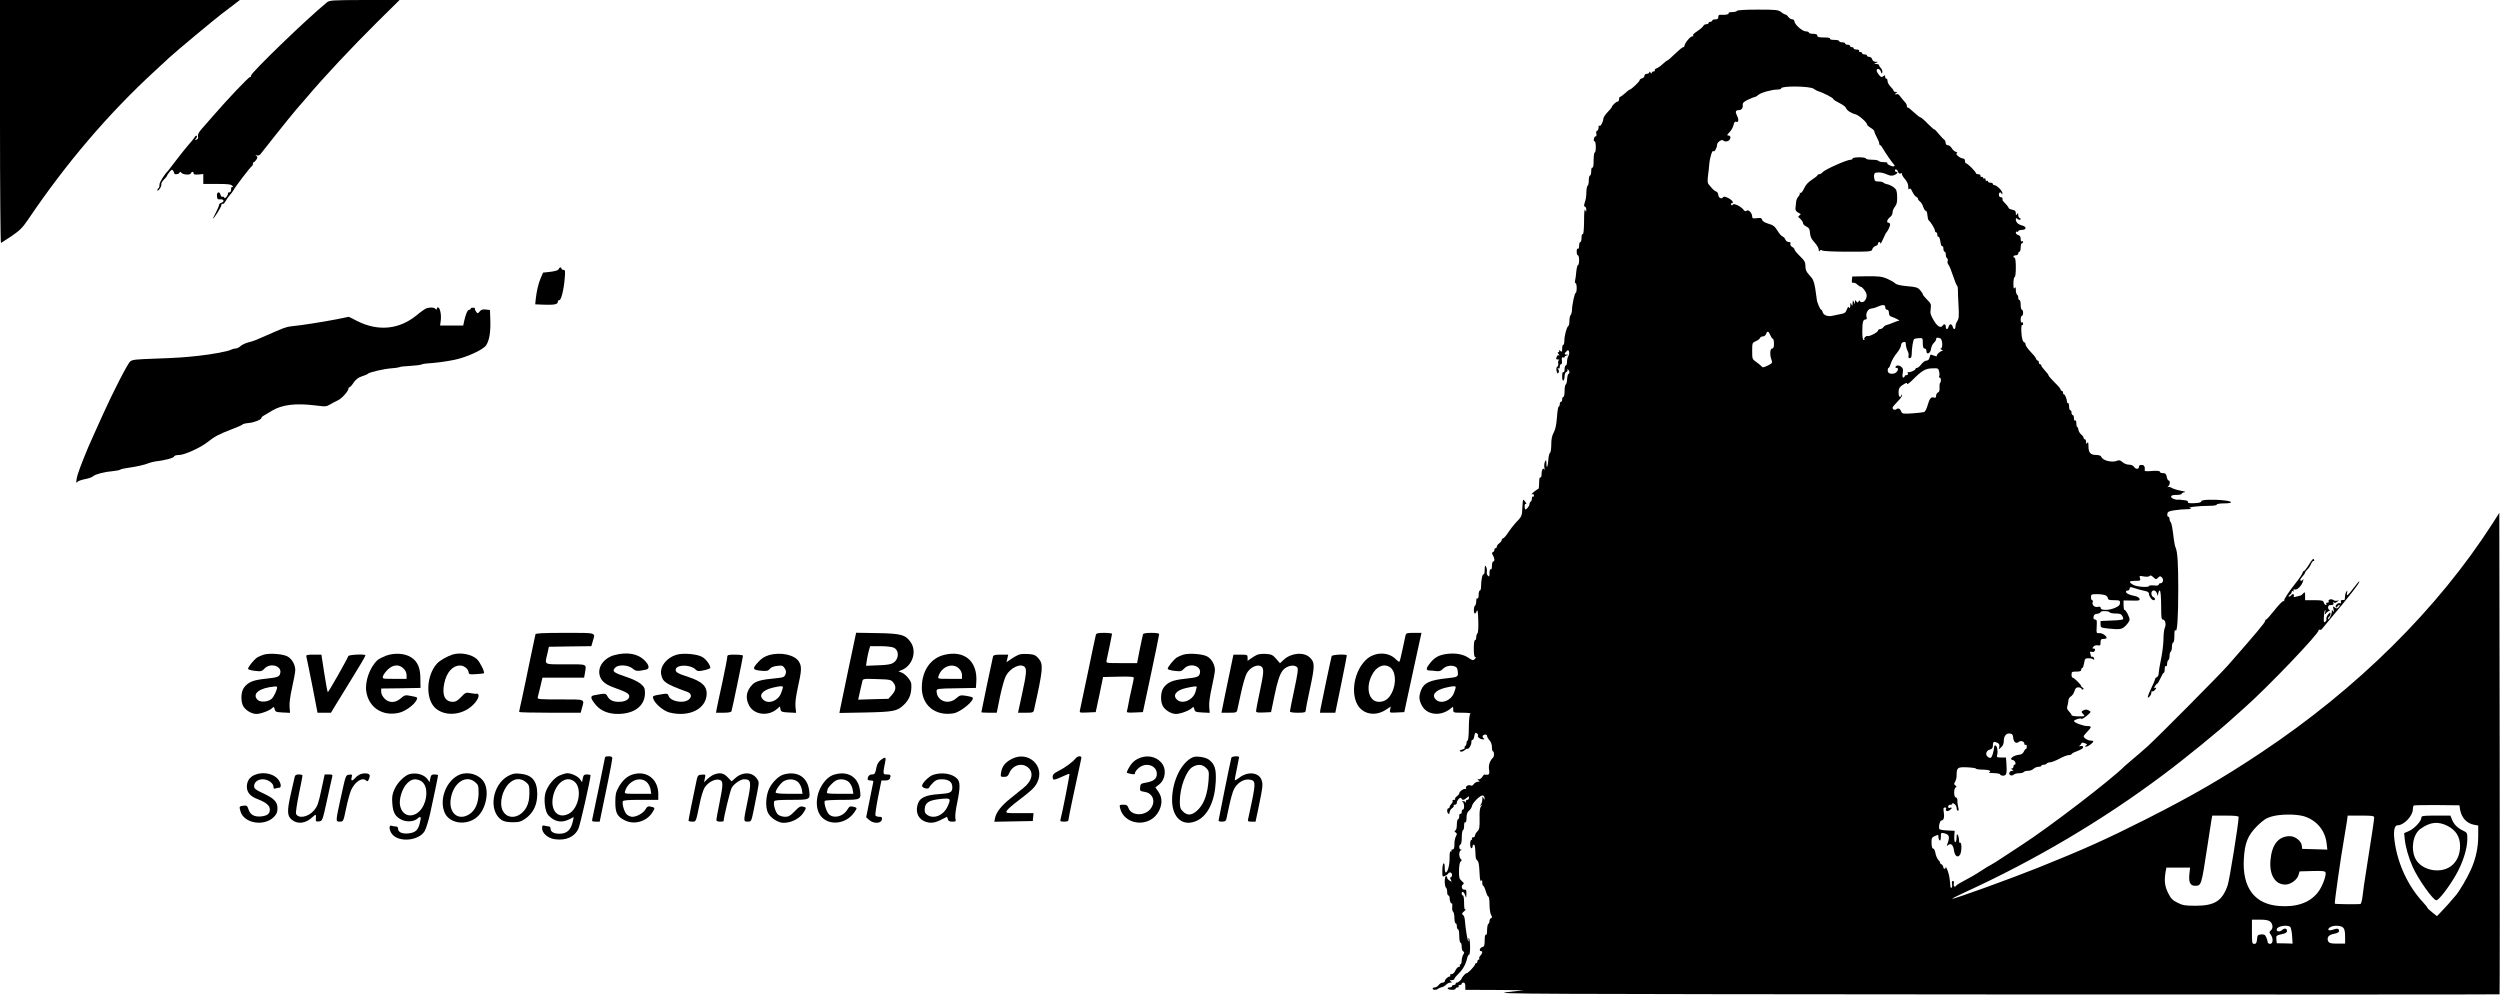 <?xml version="1.0" standalone="no"?>
<!DOCTYPE svg PUBLIC "-//W3C//DTD SVG 20010904//EN"
 "http://www.w3.org/TR/2001/REC-SVG-20010904/DTD/svg10.dtd">
<svg version="1.0" xmlns="http://www.w3.org/2000/svg"
 width="2066pt" height="822pt" viewBox="0 0 2066 822"
 preserveAspectRatio="xMidYMid meet">
<g transform="translate(0,822) scale(0.1,-0.1)"
fill="#000000" stroke="none">
<path d="M0 7214 c0 -553 4 -1004 8 -1002 4 2 44 28 89 58 66 45 90 69 134
134 313 464 662 874 1049 1230 41 38 95 88 120 111 60 55 359 304 429 358 31
23 78 59 104 79 l49 38 -991 0 -991 0 0 -1006z"/>
<path d="M2700 8199 c-173 -142 -633 -587 -626 -605 3 -6 -1 -11 -7 -10 -11 1
-185 -182 -307 -323 -30 -35 -72 -83 -92 -105 -26 -29 -35 -47 -32 -62 4 -14
0 -23 -12 -28 -14 -5 -15 -4 -4 9 7 9 10 19 6 23 -4 4 -12 -2 -18 -13 -6 -10
-28 -37 -48 -59 -20 -23 -65 -79 -101 -126 -35 -47 -66 -87 -69 -90 -33 -33
-74 -99 -72 -116 1 -13 -3 -26 -8 -29 -6 -3 -10 -12 -10 -18 0 -7 9 -1 19 12
10 14 17 30 14 37 -3 7 7 25 21 39 14 14 26 29 26 33 1 4 10 18 21 31 17 21
22 22 30 10 5 -7 9 -17 9 -21 0 -13 38 -9 43 5 4 8 8 9 14 1 13 -18 74 -23 80
-7 7 17 23 17 23 0 0 -9 12 -11 40 -9 l40 4 0 -41 0 -41 114 0 c95 0 116 -3
127 -17 10 -11 10 -14 2 -9 -9 5 -13 -1 -13 -18 0 -17 -6 -26 -16 -26 -8 0
-13 -3 -10 -8 2 -4 -3 -16 -11 -27 -11 -14 -17 -16 -20 -7 -3 6 -9 9 -15 6 -5
-3 -12 3 -15 15 -8 33 -33 26 -30 -9 2 -25 6 -30 26 -27 30 3 39 -19 12 -28
-12 -3 -21 -12 -21 -19 0 -7 -11 -34 -25 -60 -35 -66 -31 -70 10 -7 19 29 35
59 35 67 0 9 4 13 10 9 5 -3 16 7 24 22 8 15 23 37 34 49 11 11 24 30 31 41
15 30 143 197 153 201 4 2 8 10 8 18 0 8 3 14 8 14 4 0 13 10 21 21 11 18 11
23 -1 31 -10 8 -9 9 4 4 10 -3 22 0 28 7 5 7 67 84 136 172 70 88 143 178 163
201 20 22 59 67 86 99 135 161 375 417 578 618 l189 187 -289 0 c-276 -1 -289
-2 -313 -21z"/>
<path d="M14355 8130 c-3 -5 -22 -10 -41 -10 -21 0 -33 -4 -29 -10 6 -9 -27
-15 -67 -12 -12 1 -18 -5 -18 -18 0 -15 -7 -20 -25 -20 -14 0 -25 -4 -25 -10
0 -5 -7 -10 -15 -10 -8 0 -15 -4 -15 -10 0 -5 -9 -10 -19 -10 -10 0 -21 -6
-24 -13 -3 -8 -26 -28 -51 -45 -28 -18 -41 -32 -34 -35 7 -3 4 -6 -7 -7 -18
-1 -65 -59 -65 -81 0 -5 -5 -9 -11 -9 -6 0 -36 -25 -67 -55 -31 -30 -59 -55
-63 -55 -4 0 -21 -13 -38 -29 -18 -17 -41 -33 -52 -36 -10 -4 -17 -11 -14 -16
4 -5 -1 -9 -9 -9 -9 0 -16 -6 -16 -12 0 -9 -4 -8 -10 2 -6 10 -10 11 -10 3 0
-7 -9 -13 -20 -13 -12 0 -20 -7 -20 -16 0 -9 -9 -18 -20 -21 -11 -3 -20 -10
-20 -16 0 -11 -70 -77 -81 -77 -4 0 -21 -13 -39 -30 -18 -16 -36 -30 -41 -30
-5 0 -9 -9 -9 -20 0 -11 -6 -20 -13 -20 -12 0 -47 -34 -47 -45 0 -3 -16 -22
-35 -42 -19 -20 -35 -45 -35 -54 0 -26 -27 -73 -33 -57 -3 7 -6 1 -6 -14 -1
-16 -6 -28 -12 -28 -7 0 -9 -10 -7 -25 3 -14 1 -23 -6 -22 -6 1 -12 -9 -14
-22 -2 -13 0 -21 5 -18 5 4 10 -16 11 -43 0 -28 -3 -50 -9 -50 -5 0 -9 -30 -9
-66 0 -41 -4 -63 -10 -59 -6 4 -10 -8 -10 -29 0 -20 -4 -36 -10 -36 -5 0 -10
-18 -10 -39 0 -22 -4 -43 -10 -46 -5 -3 -10 -28 -10 -54 0 -26 -5 -63 -12 -81
-9 -26 -9 -35 0 -38 7 -2 12 -13 11 -25 0 -21 -1 -21 -9 -2 -6 13 -9 -21 -9
-93 -1 -73 -5 -111 -11 -107 -6 4 -10 -8 -10 -29 0 -20 -4 -36 -10 -36 -5 0
-10 -14 -10 -31 0 -17 -4 -28 -10 -24 -6 4 -10 -7 -10 -24 0 -17 5 -31 10 -31
6 0 10 -18 10 -40 0 -22 -4 -40 -9 -40 -5 0 -11 -24 -14 -52 -2 -29 -7 -63
-10 -75 -3 -13 -2 -23 4 -23 5 0 9 -18 9 -40 0 -22 -4 -40 -8 -40 -9 0 -30
-97 -31 -145 -1 -16 -6 -34 -11 -39 -6 -6 -10 -27 -10 -47 0 -21 -4 -41 -10
-44 -13 -8 -32 -81 -32 -122 0 -18 -4 -33 -9 -33 -5 0 -9 -14 -9 -31 0 -28 -2
-30 -17 -18 -11 10 -14 10 -9 2 4 -8 2 -13 -5 -13 -8 0 -7 -5 2 -17 8 -9 9
-14 3 -10 -7 4 -15 0 -18 -9 -9 -22 -8 -24 12 -25 9 0 12 -3 6 -5 -7 -3 -9
-14 -7 -26 3 -11 0 -24 -7 -28 -8 -5 -10 -17 -6 -36 6 -21 9 -25 16 -14 5 9 4
20 -3 29 -9 12 -9 13 1 7 8 -5 12 0 12 13 0 12 5 21 11 21 7 0 9 12 7 30 -3
23 -1 30 9 26 7 -3 13 -1 13 4 0 5 8 11 18 13 16 4 16 5 0 6 -22 1 -23 8 -3
27 13 14 16 14 22 -2 3 -9 1 -25 -5 -35 -7 -10 -12 -32 -12 -49 0 -16 -4 -30
-10 -30 -5 0 -10 -14 -10 -31 0 -17 -4 -28 -10 -24 -6 4 -10 -10 -10 -35 0
-25 4 -39 10 -35 6 3 10 20 10 36 0 17 6 32 15 35 8 4 12 11 8 17 -3 6 -1 7 5
3 14 -8 16 -36 4 -36 -4 0 -9 -19 -11 -42 -1 -24 -6 -44 -12 -46 -5 -2 -9 -26
-9 -53 0 -27 -4 -49 -10 -49 -5 0 -10 -9 -10 -20 0 -11 -4 -20 -10 -20 -5 0
-10 -9 -10 -20 0 -11 -4 -20 -9 -20 -4 0 -11 -40 -14 -89 -5 -62 -13 -101 -27
-126 -14 -25 -20 -54 -20 -99 0 -36 -5 -66 -10 -68 -6 -2 -12 -27 -14 -56 -4
-60 -16 -83 -16 -31 -1 29 -2 31 -11 16 -6 -11 -9 -33 -6 -50 3 -18 3 -26 0
-19 -9 22 -23 2 -23 -34 0 -21 -4 -33 -10 -29 -6 4 -10 -13 -10 -44 0 -28 -3
-51 -7 -51 -5 -1 -21 -12 -38 -26 -16 -13 -23 -22 -14 -19 10 4 16 0 16 -9 0
-8 -4 -13 -9 -10 -4 3 -8 -4 -8 -15 0 -11 -4 -23 -10 -26 -5 -3 -10 -13 -10
-21 0 -15 -23 -44 -34 -44 -3 0 -6 12 -6 26 0 15 4 23 11 19 6 -4 5 2 -3 14
-7 12 -16 21 -19 21 -3 0 -7 -30 -8 -66 -2 -68 -4 -72 -58 -128 -17 -19 -43
-52 -58 -75 -14 -23 -32 -44 -40 -48 -8 -3 -15 -10 -15 -17 0 -6 -9 -18 -20
-26 -11 -8 -20 -20 -20 -27 0 -7 -4 -13 -10 -13 -5 0 -10 -6 -10 -14 0 -8 -6
-16 -12 -19 -10 -3 -10 -9 0 -26 15 -25 16 -51 2 -51 -5 0 -10 -16 -10 -36 0
-21 -4 -33 -10 -29 -6 4 -10 -8 -10 -30 0 -29 -2 -34 -13 -23 -8 6 -12 22 -9
34 2 12 -1 30 -7 41 -8 15 -10 10 -11 -25 0 -24 -4 -41 -9 -38 -9 6 -21 -49
-21 -101 0 -18 -4 -33 -10 -33 -5 0 -10 -16 -10 -36 0 -21 -4 -33 -10 -29 -6
4 -10 -6 -10 -24 0 -16 -4 -33 -10 -36 -12 -8 -13 -65 -1 -65 5 0 12 10 17 23
5 15 9 -11 11 -77 2 -60 0 -103 -7 -110 -5 -5 -10 -20 -10 -33 0 -13 -4 -23
-10 -23 -6 0 -10 -30 -10 -70 0 -48 4 -70 12 -70 8 0 7 -5 -3 -16 -15 -14 -19
-13 -53 10 -44 30 -108 41 -178 32 -66 -9 -99 -27 -137 -73 -37 -45 -39 -63
-8 -64 12 0 37 -2 56 -5 25 -3 39 1 53 16 24 25 64 35 97 24 21 -7 27 -17 29
-46 4 -41 0 -44 -88 -53 -141 -15 -191 -37 -215 -97 -20 -51 -19 -81 5 -127
42 -83 161 -94 243 -23 16 14 17 13 17 -11 0 -27 0 -27 78 -27 42 0 71 -4 65
-8 -9 -5 -13 -43 -14 -115 0 -59 -5 -107 -10 -107 -5 0 -9 -9 -9 -19 0 -11 -5
-23 -10 -26 -6 -4 -8 -10 -5 -15 3 -4 -7 -11 -22 -15 -19 -4 -23 -9 -14 -15 8
-4 21 -1 33 9 10 9 21 15 24 13 11 -6 34 29 34 53 0 14 4 24 9 21 5 -3 12 10
15 30 6 30 10 34 22 23 8 -6 12 -14 9 -17 -9 -10 17 -32 39 -32 16 0 18 2 7 9
-7 5 -10 14 -7 20 10 15 36 14 36 -2 0 -7 9 -23 20 -35 12 -13 20 -35 20 -57
0 -19 4 -35 9 -35 10 0 11 -41 1 -50 -26 -23 -40 -63 -34 -100 7 -40 0 -47
-38 -41 -4 0 -12 -8 -18 -19 -6 -11 -18 -20 -28 -20 -15 0 -15 -2 -2 -10 12
-8 11 -10 -5 -10 -11 0 -27 -9 -35 -19 -9 -14 -18 -17 -29 -11 -16 8 -45 -12
-34 -24 4 -3 -1 -6 -11 -6 -18 0 -46 -22 -46 -37 0 -5 -9 -15 -19 -23 -11 -7
-18 -17 -15 -22 3 -4 -2 -8 -11 -8 -9 0 -14 -4 -10 -9 3 -5 -2 -16 -10 -24 -8
-9 -15 -20 -15 -26 0 -6 -4 -11 -10 -11 -5 0 -10 -9 -10 -19 0 -11 5 -23 10
-26 6 -3 10 2 10 12 0 10 9 25 19 33 11 7 18 17 15 22 -3 4 2 8 10 8 9 0 16 7
16 16 0 22 32 53 38 36 5 -17 22 -15 44 5 17 15 18 15 18 0 0 -10 -6 -17 -14
-17 -8 0 -13 -8 -11 -17 1 -10 0 -12 -2 -5 -3 6 -12 12 -21 11 -11 0 -12 -2
-4 -6 14 -6 17 -63 2 -63 -5 0 -10 -9 -10 -21 0 -11 -4 -17 -10 -14 -6 4 -10
-5 -10 -19 0 -14 -4 -26 -10 -26 -5 0 -10 -20 -10 -44 0 -26 -5 -46 -12 -49
-10 -4 -9 -8 2 -16 12 -9 13 -14 3 -31 -7 -11 -13 -40 -13 -65 0 -34 -4 -45
-16 -45 -9 0 -12 -5 -8 -12 4 -7 3 -8 -4 -4 -9 5 -12 -11 -12 -56 0 -60 -16
-118 -32 -118 -5 0 -8 18 -8 41 0 24 -4 38 -10 34 -5 -3 -10 -30 -10 -60 0
-53 0 -53 25 -42 14 7 25 15 25 20 0 4 7 7 15 7 8 0 15 -9 15 -20 0 -11 -5
-20 -10 -20 -7 0 -7 -7 0 -20 10 -19 10 -20 -9 -8 -12 7 -21 18 -21 25 0 7 -4
13 -10 13 -5 0 -10 -20 -10 -44 0 -25 5 -48 10 -51 6 -3 10 -19 10 -36 0 -16
5 -29 10 -29 6 0 10 -9 10 -19 0 -26 11 -52 19 -47 4 3 5 -10 3 -29 -2 -18 1
-36 7 -39 6 -4 11 -27 11 -52 0 -24 5 -44 10 -44 6 0 10 -11 10 -25 0 -14 5
-25 10 -25 6 0 10 -25 10 -55 0 -30 5 -55 10 -55 6 0 10 -15 10 -34 0 -19 6
-36 13 -39 10 -3 10 -9 0 -26 -7 -11 -13 -34 -13 -51 0 -16 -5 -30 -11 -30 -5
0 -7 -4 -4 -10 3 -5 0 -10 -9 -10 -8 0 -20 -14 -28 -30 -7 -17 -20 -30 -31
-30 -10 0 -15 -4 -12 -10 3 -5 1 -10 -5 -10 -14 0 -40 -25 -40 -39 0 -6 -8
-11 -18 -11 -10 0 -24 -9 -32 -20 -8 -11 -22 -20 -32 -20 -10 0 -18 -4 -18
-10 0 -13 33 -13 45 -1 6 5 19 11 30 13 11 1 27 11 36 20 9 10 25 18 35 18 16
0 17 2 4 10 -12 8 -11 10 8 10 12 0 22 5 22 11 0 6 17 27 38 47 35 35 57 76
69 130 3 12 9 22 14 22 12 0 11 127 -1 135 -6 4 -7 -1 -3 -12 3 -10 2 -14 -2
-10 -8 7 -22 92 -29 175 -1 19 -9 38 -16 42 -11 7 -9 13 11 30 13 12 18 19 12
15 -10 -5 -13 9 -13 54 0 34 -4 61 -10 61 -5 0 -10 7 -10 15 0 25 18 17 28
-12 10 -27 10 -27 11 10 1 30 -2 37 -16 35 -21 -4 -31 31 -12 43 10 6 8 13
-10 28 -21 18 -24 29 -23 88 1 42 6 69 14 74 10 7 10 11 0 21 -16 16 -16 65 1
71 10 4 10 6 0 6 -16 1 -17 38 -2 43 6 2 10 29 10 61 0 31 5 57 10 57 5 0 9
16 9 36 0 21 4 33 10 29 6 -4 10 10 10 36 0 29 6 47 20 59 12 10 23 27 25 39
5 29 73 94 91 87 7 -3 14 -13 13 -23 0 -16 -1 -16 -9 2 -7 17 -9 16 -9 -11 -1
-16 -7 -36 -13 -43 -11 -11 -10 -12 2 -6 13 8 13 7 0 -9 -10 -13 -14 -41 -12
-102 1 -72 -1 -87 -18 -104 -11 -11 -20 -27 -20 -35 0 -8 -7 -15 -16 -15 -8 0
-12 -4 -9 -10 3 -5 1 -10 -4 -10 -6 0 -11 -16 -11 -35 0 -19 5 -35 10 -35 6 0
10 7 10 15 0 8 5 15 10 15 9 0 12 -17 15 -93 1 -16 5 -31 11 -35 14 -11 18
-30 22 -111 2 -49 7 -70 13 -60 6 10 9 7 9 -13 0 -16 4 -28 8 -28 4 0 14 -20
21 -45 7 -25 17 -45 22 -45 5 0 9 -29 9 -65 0 -36 6 -75 13 -86 10 -17 10 -23
0 -26 -7 -3 -13 -13 -13 -23 0 -10 -4 -22 -10 -25 -5 -3 -10 -26 -10 -51 0
-28 -4 -43 -10 -39 -6 4 -10 -14 -10 -45 0 -43 -3 -53 -20 -57 -20 -5 -29 -33
-10 -33 15 0 12 -19 -5 -37 -8 -8 -13 -19 -10 -24 4 -5 1 -9 -4 -9 -6 0 -11
-7 -11 -15 0 -8 -4 -15 -10 -15 -5 0 -10 -5 -10 -10 0 -6 -16 -26 -35 -46 -19
-19 -35 -31 -35 -27 0 4 -9 -3 -20 -15 -11 -12 -20 -24 -20 -27 0 -10 -28 -35
-39 -35 -6 0 -11 -4 -11 -10 0 -5 -7 -10 -15 -10 -8 0 -15 -4 -15 -10 0 -5 -9
-10 -21 -10 -11 0 -17 -4 -14 -10 8 -13 65 -13 65 0 0 6 7 10 16 10 8 0 12 5
9 10 -3 6 1 10 9 10 9 0 16 5 16 10 0 6 7 10 15 10 10 0 15 -10 15 -30 l0 -30
243 -1 242 -2 -140 -16 c-131 -15 139 -16 4029 -19 2293 -1 4171 -1 4173 1 2
2 2 898 1 1991 l-3 1988 -58 -91 c-454 -706 -1116 -1361 -1907 -1888 -324
-216 -568 -357 -955 -553 -327 -165 -511 -248 -890 -400 -227 -91 -705 -264
-711 -257 -2 2 45 26 104 53 581 266 1136 594 1634 967 174 129 475 374 593
483 22 20 60 54 85 76 183 161 619 616 612 640 -1 5 2 7 7 4 5 -4 14 -1 20 6
6 7 30 36 53 64 171 203 264 322 256 329 -2 3 -24 -22 -48 -55 -48 -64 -61
-73 -53 -37 4 18 3 19 -6 7 -6 -8 -11 -27 -11 -43 0 -15 -3 -26 -7 -26 -22 4
-32 -3 -27 -16 4 -10 2 -13 -8 -10 -17 7 -45 -22 -33 -33 4 -4 10 -1 12 6 3 6
10 12 16 12 6 0 4 -7 -5 -17 -14 -14 -20 -14 -33 -3 -15 12 -16 10 -10 -16 5
-22 4 -25 -4 -14 -9 12 -11 10 -11 -10 -1 -24 -30 -76 -30 -53 0 7 5 15 10 18
6 3 10 14 10 23 -1 14 -4 13 -20 -6 -10 -13 -17 -29 -14 -36 3 -7 -1 -18 -9
-24 -12 -10 -14 -4 -12 38 1 28 5 53 10 58 4 4 4 -4 1 -18 -6 -22 -5 -23 6 -9
7 9 20 18 28 22 9 3 10 6 3 6 -7 1 -13 10 -13 21 0 15 7 20 25 20 19 0 23 4
19 18 -4 11 -3 13 3 5 6 -8 13 -7 28 4 18 14 18 15 1 9 -10 -3 -25 -1 -32 5
-16 13 -48 4 -39 -11 3 -5 -1 -10 -10 -10 -9 0 -13 -5 -10 -10 3 -6 2 -10 -4
-10 -5 0 -13 9 -16 20 -6 18 -15 20 -81 20 l-74 0 0 36 c0 32 -1 34 -16 20 -8
-9 -16 -16 -17 -16 -1 0 -16 -4 -34 -9 -26 -7 -31 -7 -26 5 6 16 -13 19 -22 4
-3 -5 -12 -10 -18 -10 -7 0 -4 7 6 14 9 7 17 19 17 25 0 7 5 9 12 5 7 -5 8 -3
3 5 -5 9 -2 12 11 9 22 -4 58 35 68 72 3 14 3 19 0 13 -6 -14 -24 -18 -24 -5
0 5 9 18 20 30 11 12 20 25 20 30 0 5 9 17 19 26 11 10 25 31 31 47 7 16 16
26 21 23 5 -3 6 2 2 12 -4 12 -14 3 -40 -40 -19 -31 -39 -56 -44 -56 -5 0 -9
-5 -9 -11 0 -9 -27 -49 -63 -94 -51 -64 -95 -131 -90 -139 3 -5 1 -6 -4 -3 -6
4 -39 -29 -74 -73 -34 -44 -66 -80 -71 -80 -4 0 -8 -5 -8 -11 0 -13 -73 -100
-309 -369 -71 -80 -570 -583 -661 -666 -30 -27 -84 -74 -120 -104 -36 -30 -67
-57 -70 -60 -113 -114 -634 -513 -855 -655 -33 -21 -100 -65 -148 -97 -49 -33
-96 -62 -105 -66 -10 -4 -43 -24 -74 -45 -52 -34 -104 -64 -180 -104 -15 -8
-30 -19 -33 -24 -10 -16 -23 0 -18 21 3 12 0 20 -7 20 -8 0 -11 -9 -8 -25 3
-14 1 -28 -3 -31 -5 -3 -9 1 -10 8 -5 66 -10 99 -23 133 -8 22 -15 34 -16 28
0 -18 -20 -16 -20 2 0 7 -8 19 -17 24 -10 6 -14 11 -10 11 4 0 -1 10 -12 21
-11 12 -23 39 -26 60 -4 21 -12 37 -18 36 -8 -1 -13 15 -14 44 -1 41 2 48 23
58 33 15 34 14 34 -8 0 -11 5 -23 10 -26 6 -4 10 8 10 30 0 34 1 35 28 29 43
-11 48 -29 25 -91 -6 -15 -4 -16 8 -6 23 18 42 0 48 -48 7 -46 33 -62 51 -29
13 25 13 103 0 95 -6 -4 -10 6 -10 22 0 15 -5 35 -10 43 -7 11 -10 5 -10 -22
0 -21 -5 -38 -11 -38 -6 0 -9 18 -8 47 l3 47 -58 3 c-33 1 -63 6 -67 10 -11
13 2 73 16 73 19 0 26 26 19 69 -5 30 -3 38 10 38 8 0 13 -4 10 -9 -11 -17 7
-28 26 -15 23 14 27 29 5 21 -9 -4 -15 0 -15 10 0 9 8 16 21 16 12 0 17 4 14
11 -4 6 2 5 14 -3 12 -7 21 -23 21 -35 0 -13 5 -23 11 -23 7 0 8 9 3 28 -4 15
-8 39 -7 55 0 16 -5 27 -13 27 -18 0 -19 76 -1 83 9 4 8 8 -3 16 -12 9 -13 14
-2 31 6 11 12 32 12 47 0 70 6 75 86 72 41 -2 74 -7 74 -11 0 -4 24 -8 54 -8
52 0 81 -12 54 -23 -7 -3 11 -6 40 -6 28 -1 52 -5 52 -11 0 -5 11 -10 24 -10
28 0 33 16 28 98 l-4 52 -39 0 c-37 0 -39 2 -33 25 7 30 -2 75 -16 75 -6 0
-10 -7 -10 -16 0 -9 -5 -34 -11 -55 -9 -28 -16 -36 -28 -31 -37 13 -34 58 5
68 18 5 24 13 24 35 0 31 10 35 40 19 13 -7 16 -17 13 -32 -6 -23 -6 -23 15
-4 14 12 22 31 22 51 0 42 20 68 51 63 19 -2 25 -10 27 -36 4 -36 24 -51 46
-33 17 14 46 4 46 -16 0 -8 5 -11 10 -8 6 3 10 -3 10 -14 0 -12 -3 -21 -8 -21
-4 0 -12 -10 -17 -22 -7 -16 -20 -24 -44 -26 -29 -3 -61 -21 -61 -35 0 -3 8
-7 18 -9 18 -5 27 -38 10 -38 -4 0 -8 -7 -8 -15 0 -8 -6 -15 -12 -15 -9 0 -8
-4 2 -10 13 -8 13 -10 -1 -10 -23 0 -33 -29 -13 -37 8 -3 20 -1 27 6 6 6 26
11 43 11 18 0 36 5 39 10 3 6 19 10 35 10 16 0 36 7 45 16 9 9 27 17 41 17 13
0 24 3 24 8 0 5 9 9 19 9 11 0 23 5 26 10 3 6 16 10 28 10 12 1 47 14 77 30
30 17 65 30 78 30 12 0 22 4 22 8 0 4 17 14 38 21 20 8 43 18 49 23 17 14 7
28 -15 22 -10 -4 -13 -3 -6 3 6 4 13 13 15 19 3 8 12 9 29 2 20 -7 22 -11 10
-18 -13 -8 -13 -10 1 -10 16 0 59 32 59 44 0 3 -11 6 -24 6 -22 0 -56 22 -56
36 0 3 13 19 30 37 38 40 38 47 -2 47 -32 0 -108 29 -108 41 0 11 58 29 62 19
2 -5 21 6 43 24 38 33 39 33 17 45 -16 9 -27 9 -43 1 -20 -11 -20 -12 -3 -31
17 -19 16 -19 -39 -19 -32 0 -57 5 -57 10 0 6 -9 19 -21 31 -15 15 -19 27 -14
42 4 12 8 33 9 47 0 14 10 30 21 35 10 6 24 25 29 43 7 24 15 32 32 32 12 0
24 -6 27 -12 2 -8 8 -9 13 -4 5 5 4 11 -3 13 -7 3 -13 8 -13 13 0 11 -59 70
-71 70 -5 0 -9 11 -9 25 0 23 4 25 40 25 29 0 40 4 40 15 0 8 4 15 9 15 5 0
11 18 15 40 6 38 8 40 40 40 19 0 37 -6 40 -12 3 -7 4 -4 3 7 -2 11 -9 19 -15
18 -7 -2 -12 1 -12 6 0 5 -3 16 -6 24 -4 12 0 14 14 10 12 -3 22 1 25 11 4 11
1 16 -10 16 -13 0 -13 3 -2 16 7 9 22 14 36 11 20 -4 23 0 23 24 0 24 4 29 25
29 14 0 25 4 25 8 0 18 -38 42 -61 40 -23 -3 -24 -1 -21 55 3 48 1 57 -13 57
-11 0 -15 7 -13 23 2 16 11 23 31 25 15 2 27 8 27 13 0 12 67 12 75 -1 3 -6
26 -10 50 -10 35 0 47 -5 55 -21 7 -11 9 -24 5 -27 -4 -4 -47 -9 -96 -10 l-89
-4 0 -28 c0 -26 3 -27 61 -34 103 -10 115 -8 148 25 17 17 31 39 31 49 0 21
-31 80 -42 80 -5 0 -8 18 -8 39 l0 39 68 -1 c60 -2 68 0 64 15 -2 9 -19 19
-40 23 -44 8 -72 22 -72 35 0 6 7 10 15 10 8 0 15 7 15 16 0 11 6 14 23 9 12
-4 36 -11 52 -16 17 -4 42 -11 58 -14 17 -3 27 -12 27 -23 1 -21 23 -52 39
-52 16 0 14 20 -4 26 -8 4 -15 17 -15 30 0 32 35 33 45 2 l8 -23 4 23 c2 12 7
22 11 22 9 0 12 -42 13 -152 0 -70 3 -88 14 -88 20 0 29 -43 16 -68 -6 -12
-11 -52 -11 -90 0 -38 -9 -114 -20 -167 -11 -53 -20 -108 -20 -121 0 -14 -7
-27 -15 -30 -8 -4 -15 -11 -15 -18 0 -6 -14 -38 -30 -71 -33 -68 -39 -96 -15
-71 8 8 15 22 15 32 0 10 3 15 6 11 4 -3 13 0 20 8 17 16 19 29 3 19 -8 -4 -8
0 0 15 7 11 15 21 19 21 4 0 16 20 27 45 11 25 23 45 27 45 5 0 8 14 8 31 0
17 4 28 10 24 6 -3 10 5 10 19 0 14 5 28 10 31 6 3 10 19 10 35 0 16 5 32 10
35 5 3 10 22 10 41 0 19 5 34 10 34 6 0 10 26 10 58 0 37 3 52 9 43 14 -23 23
101 23 339 0 218 -6 309 -22 345 -5 11 -11 40 -14 65 -12 98 -18 135 -27 145
-5 5 -9 17 -9 27 0 10 -5 18 -11 18 -6 0 -9 10 -7 23 2 18 12 23 58 30 30 5
78 9 105 9 36 1 43 3 25 8 -30 8 68 20 161 20 33 0 59 4 59 10 0 6 27 10 60
10 74 0 79 15 8 24 -93 11 -198 7 -195 -6 1 -9 -16 -14 -56 -16 -42 -2 -57 0
-55 10 2 7 -9 13 -27 14 -16 1 -32 3 -35 4 -3 1 -9 2 -14 1 -23 -5 -63 11 -63
24 0 11 12 15 44 15 24 0 43 4 43 9 0 5 10 11 23 13 14 3 3 7 -28 12 -27 5
-60 15 -73 22 -12 8 -28 12 -35 9 -7 -4 -5 -1 3 7 16 13 16 48 1 48 -5 0 -11
14 -14 30 -5 24 -12 30 -32 30 -14 0 -25 5 -25 11 0 8 -21 10 -64 7 -57 -5
-64 -3 -61 12 2 9 0 22 -5 29 -9 15 -46 10 -43 -6 4 -21 -27 -23 -39 -3 -8 13
-24 20 -44 20 -17 0 -40 9 -53 21 -15 14 -28 18 -39 13 -44 -20 -123 -2 -136
31 -3 9 -19 15 -41 15 -48 0 -65 19 -65 72 0 31 -3 39 -10 28 -8 -12 -10 -11
-10 8 0 12 -4 22 -10 22 -5 0 -10 5 -10 11 0 7 -9 20 -21 29 -11 10 -21 28
-22 39 -1 12 -5 21 -9 21 -4 0 -8 14 -8 31 0 17 -4 28 -10 24 -6 -4 -10 5 -10
19 0 14 -4 26 -10 26 -5 0 -10 9 -10 20 0 11 -4 20 -10 20 -5 0 -10 14 -10 30
0 17 -4 30 -10 30 -5 0 -9 3 -8 8 3 14 -14 62 -23 62 -5 0 -9 7 -9 15 0 8 -4
15 -10 15 -5 0 -10 5 -10 11 0 6 -22 32 -50 59 -27 27 -50 53 -50 58 0 5 -13
23 -30 40 -16 18 -30 36 -30 42 0 5 -4 10 -10 10 -5 0 -10 7 -10 15 0 8 -4 15
-9 15 -5 0 -12 8 -15 18 -3 9 -24 35 -46 57 -21 22 -39 48 -40 58 0 9 -4 17
-9 17 -5 0 -12 10 -16 23 -11 31 -14 127 -3 121 4 -3 8 2 8 11 0 9 -4 13 -10
10 -6 -4 -10 7 -10 24 0 17 5 31 10 31 6 0 10 11 10 25 0 14 -4 25 -10 25 -5
0 -10 18 -10 40 0 22 -4 40 -10 40 -5 0 -10 9 -10 19 0 11 -4 23 -10 26 -5 3
-10 21 -10 38 0 24 -3 28 -10 17 -7 -11 -10 0 -10 38 0 28 5 52 10 52 6 0 10
33 10 80 0 47 -4 80 -10 80 -5 0 -10 5 -10 10 0 6 9 10 20 10 11 0 20 7 20 15
0 8 5 15 10 15 6 0 10 16 10 35 0 19 5 35 10 35 6 0 10 5 10 11 0 5 -4 7 -10
4 -6 -4 -10 5 -10 20 0 18 -6 29 -20 32 -11 3 -20 12 -20 20 0 8 5 11 10 8 6
-3 10 -1 10 4 0 6 14 11 30 11 39 0 41 27 3 36 -34 9 -53 27 -53 50 0 14 3 14
15 4 9 -7 19 -9 23 -5 4 4 1 10 -5 12 -7 3 -13 14 -13 26 0 18 -2 19 -10 7 -8
-12 -10 -11 -10 8 0 17 -7 24 -30 29 -16 3 -30 10 -30 15 0 5 -11 20 -25 34
-13 13 -25 27 -25 29 0 3 0 10 0 15 0 6 -7 10 -15 10 -8 0 -15 9 -15 20 0 22
15 27 23 8 3 -8 6 -6 6 5 1 19 -46 66 -66 67 -7 0 -13 5 -13 10 0 6 -9 10 -20
10 -11 0 -20 5 -20 11 0 5 -4 7 -10 4 -5 -3 -10 1 -10 10 0 9 -4 13 -10 10 -5
-3 -10 -1 -10 4 0 6 -6 10 -12 9 -7 -2 -12 3 -10 10 1 6 -7 12 -18 12 -11 0
-20 4 -20 9 0 12 -69 81 -81 81 -5 0 -9 9 -9 20 0 12 -7 20 -16 20 -23 0 -68
37 -52 43 8 4 5 8 -8 12 -12 4 -27 18 -34 31 -8 13 -22 24 -32 24 -11 0 -18 7
-18 20 0 10 -6 23 -13 27 -7 4 -26 25 -43 45 -16 21 -33 38 -37 38 -5 0 -30
23 -57 50 -27 28 -53 50 -58 50 -6 0 -31 20 -56 43 -25 24 -48 42 -51 39 -3
-3 -5 2 -5 11 0 8 -6 22 -13 29 -7 7 -23 27 -36 43 -12 17 -25 29 -27 28 -2
-2 -10 -3 -16 -3 -9 0 -8 4 2 10 13 8 12 10 -2 10 -10 0 -18 4 -18 10 0 5 -11
20 -25 34 -14 14 -25 34 -25 46 0 11 -4 20 -10 20 -5 0 -10 7 -10 16 0 14 -3
14 -15 4 -13 -11 -19 -9 -35 10 -11 13 -20 29 -20 37 0 22 27 15 35 -9 6 -20
8 -20 12 -6 2 10 -3 25 -11 34 -9 8 -16 20 -16 25 0 5 -10 9 -22 10 -22 0 -22
1 -3 9 19 8 19 9 -3 9 -15 1 -26 8 -29 21 -3 11 -14 20 -24 20 -11 0 -19 5
-19 10 0 6 -9 10 -20 10 -11 0 -20 5 -20 10 0 6 -7 10 -16 10 -8 0 -12 5 -9
10 4 6 -5 10 -19 10 -14 0 -26 5 -26 10 0 6 -7 10 -15 10 -8 0 -15 5 -15 10 0
6 -9 10 -20 10 -11 0 -20 5 -20 10 0 6 -11 10 -25 10 -14 0 -25 5 -25 10 0 6
-18 10 -41 10 -24 0 -38 4 -34 10 4 6 -15 10 -49 10 -43 0 -56 3 -56 15 0 10
-11 15 -35 15 -19 0 -35 5 -35 10 0 6 -11 10 -25 10 -29 0 -95 59 -95 85 0 8
-8 15 -18 15 -10 0 -24 9 -32 20 -8 11 -19 20 -25 20 -5 0 -21 9 -35 20 -23
18 -42 20 -192 20 -101 0 -169 -4 -173 -10z m634 -644 c9 -7 27 -17 41 -21 39
-12 120 -54 120 -63 0 -5 22 -19 50 -33 27 -13 52 -31 55 -41 7 -20 41 -43 77
-52 28 -6 98 -68 98 -86 0 -5 14 -17 30 -27 17 -9 30 -23 30 -30 0 -7 9 -28
20 -48 11 -20 20 -42 20 -50 0 -8 3 -15 8 -15 4 0 12 -9 17 -19 16 -30 88
-135 98 -142 5 -4 5 -9 -1 -13 -12 -7 -64 18 -55 27 3 4 -10 7 -30 7 -20 0
-39 5 -42 10 -3 6 -28 10 -56 10 -27 0 -49 5 -49 10 0 6 -25 10 -55 10 -30 0
-55 -4 -55 -10 0 -5 -7 -10 -16 -10 -32 0 -214 -81 -233 -104 -7 -9 -20 -16
-27 -16 -8 0 -14 -4 -14 -8 0 -4 -21 -21 -46 -37 -31 -20 -51 -42 -65 -72 -13
-28 -24 -41 -32 -37 -7 4 -9 3 -4 -1 4 -5 -1 -17 -10 -28 -10 -10 -19 -31 -20
-46 -1 -14 -3 -37 -5 -50 -2 -15 4 -27 17 -35 11 -6 22 -12 25 -14 2 -2 -2 -7
-10 -13 -13 -8 -11 -12 8 -28 12 -11 22 -26 22 -35 0 -8 12 -21 28 -28 22 -11
28 -21 30 -54 2 -30 12 -50 37 -77 19 -21 35 -47 35 -60 0 -14 3 -18 8 -10 5
8 13 9 22 3 8 -6 103 -10 211 -10 191 0 197 1 202 21 3 11 15 23 26 26 12 3
21 12 21 19 0 17 20 19 20 2 1 -7 10 10 22 37 12 28 24 52 28 55 11 11 30 51
30 65 0 8 -7 15 -15 15 -19 0 -8 30 17 48 10 7 18 24 18 36 0 13 9 35 20 48
15 19 19 39 18 82 -1 49 -6 60 -27 77 -14 11 -38 23 -53 26 -16 3 -31 10 -34
14 -3 5 -20 9 -38 9 -30 0 -34 4 -38 30 -3 17 0 34 6 39 13 9 52 8 81 -3 11
-4 29 -11 39 -15 11 -4 30 -3 43 3 23 11 31 26 13 26 -5 0 -10 5 -10 10 0 18
18 11 25 -9 4 -14 12 -18 23 -14 9 3 14 3 10 -2 -4 -4 6 -23 22 -42 20 -22 30
-45 30 -66 0 -21 3 -27 9 -19 6 10 13 3 25 -23 10 -20 24 -39 32 -42 8 -3 14
-10 14 -15 0 -6 7 -16 16 -23 10 -6 22 -27 28 -46 7 -19 16 -33 22 -32 5 1 11
-15 12 -35 2 -20 6 -39 10 -42 16 -12 52 -70 52 -85 0 -8 5 -15 10 -15 6 0 10
-9 10 -21 0 -11 4 -18 9 -15 5 3 12 -14 16 -39 3 -25 10 -43 16 -40 5 4 9 -5
9 -19 0 -14 5 -26 10 -26 6 0 10 -11 10 -24 0 -14 5 -28 11 -31 6 -4 8 -14 4
-22 -3 -9 0 -23 8 -32 7 -9 24 -50 37 -91 14 -41 28 -78 33 -81 4 -3 7 -16 7
-30 -1 -13 2 -72 5 -132 5 -88 3 -111 -9 -129 -9 -12 -16 -33 -16 -45 0 -28
-16 -30 -23 -3 -3 11 -10 20 -17 20 -7 0 -14 -9 -17 -20 -3 -11 -9 -20 -14
-20 -5 0 -9 9 -9 20 0 21 -15 27 -25 10 -16 -25 -46 -8 -75 43 -26 43 -30 59
-25 94 5 38 3 45 -30 77 -19 19 -35 39 -35 44 0 5 -10 20 -22 34 -20 23 -34
27 -107 33 -57 5 -89 13 -100 24 -9 9 -39 26 -66 38 -43 18 -68 21 -169 20
l-119 -2 -3 -28 c-2 -21 1 -27 10 -24 8 3 23 -3 34 -14 12 -10 25 -19 29 -19
12 0 40 -34 47 -58 9 -27 -11 -68 -35 -69 -10 -1 -19 4 -19 10 0 7 -4 6 -10
-3 -9 -13 -11 -13 -20 0 -8 13 -10 12 -11 -5 l0 -20 -9 20 c-7 17 -9 16 -10
-10 -1 -26 -3 -27 -10 -10 -7 17 -9 16 -9 -10 -1 -21 -4 -26 -10 -17 -6 10
-11 6 -19 -16 -9 -25 -18 -32 -49 -37 -21 -4 -52 -10 -68 -14 -38 -10 -75 3
-82 29 -3 11 -8 20 -12 20 -9 0 -35 61 -37 85 -1 11 -7 52 -13 92 -10 59 -18
78 -47 108 -27 29 -34 45 -34 76 0 33 -7 45 -45 82 -25 24 -45 49 -45 55 0 6
-9 16 -20 22 -11 6 -17 16 -14 25 4 10 0 15 -14 15 -12 0 -23 9 -27 19 -3 11
-14 23 -23 26 -9 3 -29 25 -43 49 -22 35 -35 46 -74 57 -31 9 -50 21 -53 33
-4 15 -12 17 -43 13 -33 -4 -39 -2 -39 14 0 28 -31 61 -46 48 -9 -7 -16 -5
-26 8 -21 28 -80 56 -88 42 -6 -8 -9 -8 -14 0 -4 6 -2 11 3 11 24 0 8 26 -26
43 -27 14 -38 15 -44 6 -11 -18 -39 -3 -39 21 0 11 -8 24 -17 27 -10 4 -26 16
-35 27 -10 12 -23 27 -29 34 -8 9 -9 32 -4 70 4 32 9 73 10 92 4 55 26 125 34
111 8 -12 31 28 31 54 0 20 42 48 51 34 3 -6 17 -9 30 -7 30 4 41 48 13 48
-15 0 -13 5 9 28 15 15 29 42 33 59 4 20 11 30 19 27 22 -9 27 15 11 47 -18
35 -14 49 14 49 23 0 35 18 32 45 -1 15 10 26 47 43 26 12 52 22 56 22 5 0 16
7 26 16 20 18 111 44 157 44 17 0 32 4 32 10 0 22 243 19 269 -4z m591 -1806
c0 -11 7 -20 15 -20 9 0 15 -9 15 -25 0 -16 7 -28 18 -31 33 -11 77 -34 66
-34 -6 0 -29 -8 -50 -17 -22 -9 -46 -18 -54 -19 -8 -2 -20 -10 -26 -18 -6 -9
-19 -16 -28 -16 -9 0 -16 -6 -16 -12 -1 -14 -75 -52 -87 -45 -10 6 -34 -19
-26 -27 4 -3 1 -6 -5 -6 -8 0 -12 23 -12 69 0 79 6 101 27 101 10 0 12 6 8 21
-9 29 13 69 39 69 12 1 35 7 51 15 44 20 65 18 65 -5z m-950 -230 c7 -16 16
-30 21 -30 5 0 9 -18 9 -40 0 -29 -4 -40 -15 -40 -18 0 -21 -54 -5 -94 9 -24
6 -28 -31 -47 -35 -17 -43 -18 -52 -6 -7 8 -27 24 -44 36 -32 22 -33 25 -33
90 0 66 1 69 29 81 16 6 32 18 35 26 3 8 14 14 25 14 11 0 22 9 26 20 9 28 21
25 35 -10z m1260 -66 c0 -32 4 -44 15 -44 9 0 15 -9 15 -21 0 -35 34 -19 38
18 2 17 12 39 23 49 10 9 19 23 19 31 0 14 10 16 34 7 20 -8 23 -84 4 -85 -7
0 -4 -4 7 -9 11 -5 14 -9 8 -9 -18 -1 -53 -33 -47 -43 3 -4 -7 -3 -21 2 -34
13 -32 14 -39 -15 -4 -16 -13 -25 -26 -25 -11 0 -29 -13 -42 -30 -12 -16 -28
-30 -35 -30 -7 0 -13 -4 -13 -8 0 -12 -49 -33 -61 -27 -5 3 -6 -1 -3 -9 4 -11
0 -16 -10 -16 -9 0 -16 -4 -16 -10 0 -5 -5 -10 -11 -10 -7 0 -9 12 -5 35 5 25
3 40 -8 50 -17 17 -42 20 -51 5 -3 -5 0 -10 8 -10 24 0 8 -39 -19 -46 -33 -8
-54 2 -54 26 0 11 3 20 8 20 4 0 13 19 20 42 7 22 29 59 48 81 18 22 34 51 34
63 0 13 8 24 20 27 16 4 20 0 20 -21 1 -15 7 -38 14 -51 7 -13 11 -32 8 -43
-3 -11 1 -18 10 -18 10 0 15 10 16 28 1 57 12 126 21 131 5 3 23 6 40 7 30 1
31 0 31 -42z m135 -235 c4 -16 4 -33 0 -39 -3 -5 -1 -10 4 -10 12 0 15 -33 4
-44 -4 -4 -6 -22 -5 -40 2 -23 -2 -35 -12 -39 -9 -4 -16 -16 -16 -27 0 -16 -5
-20 -19 -15 -23 7 -35 -8 -52 -67 -7 -26 -20 -50 -28 -53 -9 -3 -53 -8 -98
-11 -74 -5 -84 -3 -90 13 -9 25 -25 34 -40 22 -13 -11 -33 -4 -33 12 0 5 18
27 40 49 22 22 40 46 39 53 0 10 -2 10 -6 0 -10 -25 -23 -12 -23 23 0 36 9 49
48 72 18 10 22 10 22 0 0 -7 19 6 43 30 78 79 109 97 165 98 48 2 51 1 57 -27z
m1809 -1703 c15 15 19 15 32 2 17 -17 9 -48 -12 -48 -8 0 -14 -5 -14 -11 0 -7
-15 -10 -40 -7 -22 2 -40 0 -40 -4 0 -15 -102 -8 -131 9 -41 24 -36 33 17 33
42 0 45 2 39 21 -7 21 -5 22 33 15 25 -4 43 -2 47 5 5 7 15 3 30 -11 21 -20
23 -20 39 -4z m-433 -146 c10 -6 19 -17 19 -25 0 -11 13 -15 50 -15 45 0 50
-2 50 -22 0 -17 -11 -28 -39 -40 -48 -23 -121 -24 -121 -3 0 11 -7 14 -23 10
-27 -7 -52 16 -43 40 3 8 1 15 -4 15 -6 0 -10 11 -10 25 0 23 3 25 51 25 28 0
59 -5 70 -10z m-5371 -760 c0 -5 -7 -27 -15 -48 -26 -63 -105 -93 -147 -55
-41 37 -9 78 74 99 66 16 88 17 88 4z m8300 -1010 c12 -68 54 -114 116 -126
l34 -6 0 -86 c0 -98 -20 -189 -61 -280 -31 -69 -92 -173 -124 -211 -35 -43
-99 -114 -128 -143 l-28 -29 -40 32 c-21 17 -39 34 -39 37 0 4 -17 25 -38 48
-120 129 -206 311 -232 495 -13 89 -4 139 24 139 52 0 126 78 126 133 0 13 3
26 6 30 4 3 90 5 192 4 l187 -2 5 -35z m-1292 -55 c105 -32 176 -115 189 -223
l6 -53 -104 3 -104 3 -3 27 c-4 38 -55 78 -98 78 -95 0 -150 -69 -161 -200
-10 -121 39 -200 123 -200 43 0 97 39 108 77 l10 32 104 3 c81 2 106 0 110
-11 9 -24 -29 -125 -65 -168 -67 -84 -176 -121 -319 -110 -202 15 -304 151
-291 387 7 134 33 198 112 276 48 47 74 64 116 76 70 21 201 22 267 3z m-538
-7 c0 -51 -75 -516 -90 -562 -44 -130 -107 -171 -265 -171 -87 0 -107 3 -150
25 -41 20 -55 35 -77 79 -28 55 -34 100 -22 174 l7 37 98 0 98 0 -6 -53 c-7
-67 7 -97 46 -97 53 0 53 1 101 315 17 110 33 215 36 233 l6 32 109 0 c77 0
109 -3 109 -12z m1120 -5 c0 -19 -24 -174 -64 -428 -14 -88 -29 -188 -32 -222
-4 -35 -12 -63 -18 -64 -46 -3 -208 -1 -211 3 -5 4 51 396 79 553 8 44 17 101
21 128 l6 47 110 0 c97 0 109 -2 109 -17z m-858 -860 c22 -20 24 -56 3 -73
-13 -11 -13 -15 0 -33 23 -32 20 -77 -5 -77 -11 0 -20 7 -20 15 0 8 -5 26 -12
40 -9 21 -18 25 -42 23 -28 -3 -31 -7 -34 -40 -3 -30 -7 -38 -23 -38 -18 0
-19 8 -19 100 l0 100 67 0 c48 0 72 -5 85 -17z m166 -45 c5 -7 12 -41 14 -74
l4 -62 -65 2 -66 1 -3 32 c-3 33 -2 33 61 47 15 4 27 13 27 21 0 23 -20 28
-40 10 -22 -20 -53 -13 -44 9 10 25 94 36 112 14z m436 -4 c11 -10 16 -34 16
-74 l0 -58 -52 0 c-68 -1 -85 4 -91 28 -7 28 12 47 56 54 22 4 37 13 37 21 0
22 -14 25 -48 13 -37 -14 -55 -2 -28 18 26 19 91 18 110 -2z"/>
<path d="M20010 1462 c0 -28 -57 -89 -101 -109 l-41 -18 5 -51 c7 -66 32 -152
66 -229 44 -99 168 -275 195 -275 20 0 104 109 161 209 58 101 95 217 95 299
0 48 -2 52 -34 67 -46 22 -76 51 -92 91 l-14 34 -120 0 c-108 0 -120 -2 -120
-18z m216 -67 c69 -35 104 -90 104 -167 0 -64 -21 -117 -62 -155 -85 -80 -255
-51 -307 51 -40 81 -20 201 40 245 81 58 145 66 225 26z"/>
<path d="M4617 5996 c-4 -10 -28 -17 -67 -22 l-62 -7 -20 -46 c-19 -46 -33
-104 -41 -176 l-4 -40 74 -3 c84 -3 113 3 113 24 0 8 6 14 13 14 15 0 36 85
44 180 5 61 4 70 -11 70 -9 0 -16 5 -16 10 0 15 -17 12 -23 -4z"/>
<path d="M3526 5673 c-10 -3 -48 -29 -84 -59 -143 -117 -316 -134 -488 -48
l-71 36 -104 -21 c-108 -21 -298 -51 -359 -56 -19 -2 -37 -5 -40 -6 -3 -1 -9
-3 -15 -4 -13 -3 -41 -13 -92 -36 -168 -74 -167 -74 -222 -89 -24 -6 -53 -20
-64 -31 -11 -10 -29 -19 -40 -19 -10 0 -26 -4 -35 -9 -27 -15 -158 -39 -277
-52 -125 -13 -164 -16 -360 -23 -161 -6 -174 -8 -197 -21 -19 -11 -145 -256
-232 -450 -32 -71 -68 -152 -81 -180 -38 -80 -112 -266 -124 -310 -13 -47 -14
-75 -3 -59 4 6 21 14 37 18 17 4 41 10 55 13 14 3 32 11 40 18 22 17 93 36
158 41 31 3 60 8 66 13 6 5 36 11 66 15 64 9 135 24 170 39 14 5 36 11 50 13
79 9 152 28 157 40 3 9 20 14 44 14 43 0 177 61 232 105 61 48 94 66 201 107
45 17 83 34 86 37 6 8 28 13 61 16 40 4 99 28 99 40 0 5 9 15 19 20 10 6 40
23 67 40 84 51 197 65 364 44 80 -10 88 -10 120 10 19 11 49 27 65 34 30 14
85 76 85 96 0 6 4 11 9 11 4 0 20 17 33 38 19 27 38 42 69 52 24 8 46 17 49
21 9 12 133 41 193 45 32 2 63 7 69 10 5 4 44 8 87 10 42 3 83 7 91 11 8 4 29
8 45 9 78 5 154 15 229 30 102 21 238 83 263 120 27 41 38 109 35 205 l-3 87
-34 4 c-25 3 -39 -1 -51 -16 -16 -19 -17 -19 -30 -1 -7 10 -12 21 -9 24 2 4
-5 8 -16 8 -10 1 -19 -2 -19 -8 0 -5 -6 -9 -13 -9 -13 0 -30 -39 -42 -97 l-7
-33 -95 0 -96 0 6 47 c5 47 -8 103 -24 103 -5 0 -9 -5 -9 -12 0 -9 -3 -9 -12
0 -12 12 -37 14 -72 5z"/>
<path d="M4425 2978 c-2 -7 -22 -103 -45 -213 -22 -110 -52 -250 -65 -311 -14
-61 -25 -114 -25 -118 0 -3 115 -6 255 -6 l254 0 10 38 c22 77 33 72 -180 72
-176 0 -190 1 -185 18 2 9 12 50 22 90 l17 72 172 0 172 0 7 38 c12 78 25 72
-159 72 -187 0 -174 -8 -151 90 l12 55 176 3 175 2 11 39 c23 76 40 71 -228
71 -184 0 -242 -3 -245 -12z"/>
<path d="M7011 2688 c-35 -167 -66 -316 -69 -332 l-5 -28 214 4 c233 5 263 11
316 61 50 47 68 96 64 174 -1 28 -47 82 -80 95 l-26 10 25 10 c89 34 129 152
77 229 -42 63 -80 74 -277 77 l-175 3 -64 -303z m374 180 c47 -21 46 -94 -2
-125 -19 -13 -53 -19 -126 -21 l-100 -4 6 43 c4 24 11 61 17 82 l11 37 84 0
c46 0 96 -5 110 -12z m-4 -287 c27 -33 24 -65 -10 -103 l-29 -33 -125 -3 -125
-4 14 64 c8 34 17 74 20 86 5 23 6 24 120 20 108 -3 117 -5 135 -27z"/>
<path d="M9056 2973 c-3 -10 -32 -148 -65 -308 -34 -159 -63 -300 -66 -313 -5
-22 -4 -23 62 -20 l68 3 31 145 30 145 127 3 c98 2 127 0 127 -10 0 -7 -9 -49
-19 -93 -10 -44 -22 -98 -25 -120 -4 -22 -9 -48 -12 -58 -5 -16 1 -18 63 -15
l68 3 67 315 c37 173 67 321 67 328 1 8 -18 12 -64 12 -44 0 -67 -4 -69 -12
-3 -7 -14 -64 -27 -125 l-22 -113 -129 0 c-128 0 -128 0 -123 23 15 69 45 212
45 219 0 4 -29 8 -64 8 -53 0 -66 -3 -70 -17z"/>
<path d="M11615 2968 c-3 -13 -14 -65 -25 -117 -11 -52 -22 -96 -25 -99 -3 -3
-15 5 -27 17 -63 68 -182 66 -253 -5 -111 -111 -129 -328 -34 -408 55 -46 136
-46 204 0 l38 25 -5 -26 c-5 -26 -5 -26 56 -23 l61 3 17 80 c9 44 41 191 71
328 l54 247 -63 0 c-58 0 -64 -2 -69 -22z m-134 -258 c53 -29 63 -134 20 -217
-24 -49 -59 -73 -105 -73 -82 0 -113 112 -60 218 35 71 93 100 145 72z"/>
<path d="M2183 2811 c-18 -5 -44 -16 -57 -24 -27 -18 -76 -78 -76 -94 0 -6 25
-13 56 -17 52 -6 58 -4 80 19 47 51 145 22 130 -38 -7 -31 -19 -35 -128 -47
-96 -10 -138 -27 -172 -73 -25 -34 -28 -110 -7 -151 19 -35 70 -66 109 -66 36
0 110 27 132 49 13 12 15 11 20 -10 5 -22 12 -24 66 -27 l61 -3 -4 48 c-3 30
5 90 21 162 14 62 26 127 26 143 0 44 -26 91 -62 112 -35 21 -143 30 -195 17z
m107 -270 c0 -21 -25 -76 -43 -94 -29 -29 -97 -34 -120 -9 -46 50 19 99 146
109 9 1 17 -2 17 -6z"/>
<path d="M3192 2802 c-28 -11 -61 -27 -71 -36 -64 -58 -107 -177 -94 -261 20
-133 136 -208 272 -175 50 12 121 63 142 102 13 25 12 26 -47 37 -45 9 -50 7
-82 -20 -45 -40 -98 -40 -135 -1 -16 16 -27 39 -27 55 l0 27 163 2 162 3 -1
75 c0 91 -22 142 -75 177 -52 34 -136 40 -207 15z m143 -107 c16 -15 25 -36
25 -55 l0 -30 -101 0 c-99 0 -100 0 -94 23 4 12 22 37 41 55 43 41 93 44 129
7z"/>
<path d="M3740 2811 c-43 -14 -104 -48 -127 -73 -94 -101 -99 -305 -8 -376 81
-64 214 -51 298 27 40 36 62 80 48 94 -6 6 -11 8 -11 5 0 -3 -21 -2 -46 3 -44
8 -46 8 -83 -31 -27 -29 -46 -40 -67 -40 -67 0 -93 54 -73 151 19 93 69 149
131 149 32 0 66 -26 70 -53 3 -20 7 -22 63 -18 33 2 62 5 64 7 9 9 -32 93 -57
116 -43 41 -136 59 -202 39z"/>
<path d="M5077 2806 c-82 -22 -136 -92 -123 -160 9 -48 43 -80 112 -105 115
-42 134 -53 134 -76 0 -26 -36 -45 -85 -45 -48 0 -78 14 -94 44 -15 28 -16 28
-112 10 -34 -6 -29 -28 17 -82 40 -47 103 -72 179 -72 138 0 225 67 225 173 0
39 -5 49 -34 75 -20 17 -69 41 -118 57 -111 37 -124 48 -92 79 25 26 106 21
141 -8 28 -24 39 -25 111 -10 33 7 28 38 -13 78 -55 55 -144 70 -248 42z"/>
<path d="M5590 2809 c-82 -25 -138 -97 -126 -162 12 -63 35 -79 219 -146 33
-13 36 -44 5 -65 -46 -32 -149 -11 -163 34 -6 17 -12 20 -43 15 -90 -15 -90
-15 -84 -37 10 -40 85 -104 134 -116 166 -42 308 31 308 158 0 62 -42 99 -150
135 -94 30 -114 43 -104 68 13 36 120 34 159 -3 20 -19 27 -19 73 -9 29 6 52
15 52 20 0 24 -33 69 -65 89 -41 25 -159 36 -215 19z"/>
<path d="M6355 2806 c-34 -10 -61 -26 -87 -55 -53 -56 -50 -67 20 -74 49 -4
59 -2 73 15 10 13 32 22 61 25 41 5 48 3 62 -19 13 -19 14 -32 7 -51 -9 -23
-17 -26 -78 -32 -122 -11 -168 -24 -196 -53 -50 -52 -59 -109 -27 -171 39 -78
158 -94 231 -30 l24 21 5 -24 c5 -21 12 -23 67 -26 l62 -3 -5 48 c-4 32 3 87
20 165 31 138 32 170 9 209 -34 57 -149 83 -248 55z m115 -266 c0 -5 -7 -28
-16 -50 -25 -63 -103 -92 -146 -53 -41 37 -9 78 74 99 66 16 88 17 88 4z"/>
<path d="M7806 2809 c-115 -27 -187 -130 -188 -269 -2 -148 111 -240 262 -215
60 10 179 110 157 131 -4 4 -28 10 -54 14 -44 7 -51 5 -81 -21 -66 -58 -162
-21 -162 61 0 18 10 20 163 22 l162 3 3 45 c13 174 -95 268 -262 229z m119
-114 c16 -15 25 -36 25 -55 l0 -30 -101 0 c-100 0 -100 0 -93 23 25 79 118
114 169 62z"/>
<path d="M8430 2813 c-13 -3 -44 -19 -68 -35 l-44 -30 7 31 7 31 -61 0 c-48 0
-61 -3 -65 -17 -5 -18 -96 -452 -96 -459 0 -2 28 -4 63 -4 l64 0 27 133 c15
72 37 150 49 172 37 67 121 107 155 73 18 -18 14 -60 -22 -225 l-33 -153 64 0
c57 0 63 2 68 23 75 336 79 377 38 425 -23 27 -36 33 -78 37 -27 2 -61 1 -75
-2z"/>
<path d="M9783 2811 c-18 -5 -44 -16 -57 -24 -27 -18 -76 -78 -76 -94 0 -6 25
-13 56 -17 52 -6 58 -4 80 19 47 51 145 22 130 -38 -7 -31 -19 -35 -128 -47
-96 -10 -138 -27 -172 -73 -25 -34 -28 -110 -7 -151 19 -35 70 -66 109 -66 36
0 110 27 132 49 13 12 15 11 20 -10 5 -22 12 -24 66 -27 l61 -3 -4 48 c-3 30
5 90 21 162 14 62 26 127 26 143 0 44 -26 91 -62 112 -35 21 -143 30 -195 17z
m107 -268 c0 -3 -5 -22 -11 -42 -20 -66 -107 -104 -151 -64 -41 36 -9 79 73
97 61 14 89 17 89 9z"/>
<path d="M10391 2810 c-13 -6 -36 -19 -52 -31 l-29 -20 0 25 c0 25 -2 26 -59
26 l-58 0 -17 -82 c-10 -46 -32 -154 -50 -240 l-32 -158 63 0 c57 0 63 2 68
23 2 12 16 76 31 142 14 66 35 137 45 157 28 55 97 86 127 56 18 -18 15 -54
-18 -208 -16 -77 -30 -148 -30 -156 0 -12 12 -14 62 -12 l62 3 27 130 c26 127
45 184 71 216 31 38 95 51 118 24 10 -12 5 -47 -24 -184 -20 -93 -36 -174 -36
-180 0 -7 24 -11 65 -11 54 0 65 3 65 17 0 9 16 93 37 188 39 184 39 210 -1
250 -49 49 -153 41 -216 -16 l-32 -30 -32 37 c-27 31 -39 37 -81 40 -28 2 -61
-1 -74 -6z"/>
<path d="M2532 2793 c3 -10 24 -118 49 -240 l43 -223 56 0 55 0 41 68 c23 37
72 117 109 177 89 144 135 222 135 229 0 13 -139 6 -142 -6 -5 -20 -162 -297
-169 -298 -3 0 -16 70 -29 155 l-24 155 -64 0 c-56 0 -64 -2 -60 -17z"/>
<path d="M6010 2790 c0 -10 -18 -104 -40 -207 -23 -103 -44 -203 -47 -220 l-6
-33 62 0 c40 0 63 4 66 13 6 15 95 445 95 458 0 5 -29 9 -65 9 -58 0 -65 -2
-65 -20z"/>
<path d="M11005 2798 c-5 -15 -86 -400 -93 -440 l-4 -28 63 0 64 0 48 233 c26
127 47 235 47 240 0 13 -120 8 -125 -5z"/>
<path d="M5000 1962 c0 -7 -91 -445 -105 -509 -5 -20 -1 -23 28 -23 l33 0 17
83 c9 45 32 159 52 252 19 94 35 178 35 188 0 12 -8 17 -30 17 -16 0 -30 -4
-30 -8z"/>
<path d="M8361 1948 c-54 -28 -79 -60 -88 -111 -5 -36 -5 -37 24 -37 25 0 33
6 43 30 27 66 102 90 153 50 53 -42 38 -114 -37 -173 -22 -18 -71 -57 -108
-87 -72 -57 -115 -112 -125 -160 l-6 -31 159 3 159 3 3 33 3 32 -116 0 c-112
0 -115 1 -105 20 6 11 47 48 93 82 115 88 136 108 158 150 69 136 -73 268
-210 196z"/>
<path d="M8888 1952 c-21 -28 -89 -78 -141 -103 -43 -21 -54 -37 -45 -66 3
-11 25 -5 83 22 27 13 51 22 53 20 4 -3 -62 -338 -74 -377 -4 -15 1 -18 30
-18 26 0 36 4 36 16 0 8 16 88 35 177 19 89 42 196 51 237 8 41 18 83 20 93 7
23 -30 23 -48 -1z"/>
<path d="M9402 1949 c-28 -14 -51 -36 -68 -66 -15 -24 -24 -46 -22 -48 2 -3
19 -8 36 -11 25 -5 32 -3 32 9 0 8 14 27 31 41 59 50 149 21 149 -49 0 -41
-26 -62 -91 -73 -40 -7 -44 -10 -47 -38 -3 -29 -1 -32 37 -38 73 -11 96 -88
44 -146 -50 -56 -153 -50 -176 10 -9 25 -17 30 -44 30 -31 0 -33 -2 -27 -27
31 -138 229 -166 310 -44 40 61 43 125 9 175 l-27 39 31 24 c54 43 63 131 17
182 -47 53 -124 65 -194 30z"/>
<path d="M9860 1963 c-96 -40 -173 -195 -174 -353 0 -151 92 -227 208 -171 89
44 145 161 153 321 5 106 -8 146 -58 183 -27 20 -102 31 -129 20z m107 -89
c24 -24 25 -30 21 -97 -8 -114 -35 -193 -83 -244 -50 -52 -91 -58 -130 -18
-21 20 -25 34 -25 82 0 113 51 252 104 284 43 26 82 24 113 -7z"/>
<path d="M10176 1958 c-6 -19 -106 -512 -106 -520 0 -5 13 -8 30 -8 23 0 31 5
35 23 3 12 14 64 25 116 11 52 28 111 38 130 25 49 77 83 121 79 57 -5 59 -21
28 -175 -16 -76 -31 -146 -33 -155 -4 -15 1 -18 28 -18 l34 0 24 113 c37 179
39 199 24 235 -24 60 -113 68 -180 17 -19 -15 -37 -25 -39 -23 -2 2 5 44 16
93 10 49 19 93 19 97 0 13 -60 9 -64 -4z"/>
<path d="M7278 1939 c-15 -11 -29 -34 -33 -52 -12 -61 -16 -67 -40 -67 -21 0
-35 -17 -35 -41 0 -5 12 -9 26 -9 19 0 24 -4 20 -17 -2 -10 -17 -79 -31 -153
l-27 -134 27 -24 c37 -31 98 -28 103 6 3 18 -1 22 -22 22 -14 0 -28 5 -31 10
-4 6 6 74 21 150 l28 140 32 0 c20 0 34 6 38 16 11 28 6 34 -25 34 -34 0 -34
1 -13 108 7 37 0 39 -38 11z"/>
<path d="M2104 1816 c-42 -18 -64 -52 -64 -98 0 -46 29 -80 89 -102 70 -27
101 -53 101 -85 0 -37 -20 -52 -73 -58 -55 -5 -89 14 -103 57 -10 31 -15 35
-40 32 -38 -5 -39 -6 -26 -49 30 -99 198 -125 277 -43 21 22 28 39 28 70 0 54
-28 82 -120 125 -61 28 -73 38 -73 58 0 33 30 57 72 57 42 0 88 -32 88 -62 0
-14 5 -18 16 -14 9 3 22 6 30 6 25 0 15 47 -15 78 -43 43 -125 55 -187 28z"/>
<path d="M2975 1821 c-11 -5 -29 -18 -39 -30 -26 -28 -38 -27 -30 5 6 23 4 25
-21 22 -28 -3 -28 -5 -66 -178 -47 -215 -47 -210 -10 -210 28 0 29 1 51 108
12 59 31 127 41 151 32 72 94 112 127 79 8 -8 14 -4 22 17 8 22 8 30 -2 37
-16 10 -47 9 -73 -1z"/>
<path d="M3385 1823 c-40 -11 -98 -67 -123 -121 -21 -46 -24 -65 -20 -122 6
-78 25 -110 80 -136 43 -19 100 -14 129 12 27 24 32 14 18 -39 -14 -58 -37
-78 -92 -84 -51 -6 -87 9 -87 37 0 13 -7 20 -19 20 -11 0 -26 3 -35 6 -24 9
-21 -37 4 -69 56 -71 220 -56 269 24 11 18 31 82 45 143 28 128 66 308 66 319
0 4 -13 7 -29 7 -24 0 -29 -5 -35 -32 l-6 -32 -16 23 c-28 40 -91 58 -149 44z
m88 -54 c55 -25 67 -121 27 -205 -54 -110 -173 -110 -194 0 -10 54 18 142 59
183 35 35 66 41 108 22z"/>
<path d="M3800 1819 c-109 -44 -173 -202 -126 -313 38 -92 179 -113 267 -39
77 65 106 219 56 294 -40 60 -128 85 -197 58z m127 -63 c26 -22 28 -30 28 -93
-1 -81 -29 -143 -78 -173 -91 -56 -170 11 -152 128 20 132 125 204 202 138z"/>
<path d="M4200 1808 c-133 -72 -166 -291 -54 -365 19 -12 47 -18 90 -18 53 0
68 4 106 30 65 46 97 113 98 200 0 111 -42 162 -142 171 -43 5 -61 1 -98 -18z
m147 -52 c26 -22 28 -30 28 -93 -1 -50 -7 -79 -23 -111 -49 -94 -156 -111
-197 -32 -31 59 -6 168 51 225 44 44 97 48 141 11z"/>
<path d="M4623 1811 c-46 -21 -95 -81 -114 -138 -18 -56 -6 -159 22 -190 52
-55 109 -66 173 -34 l37 19 -6 -31 c-16 -76 -49 -107 -113 -107 -44 0 -72 16
-72 40 0 11 -6 20 -12 20 -7 0 -23 3 -35 6 -20 5 -23 2 -23 -21 0 -40 47 -82
103 -90 93 -14 165 18 197 87 15 33 100 408 100 441 0 4 -13 7 -29 7 -24 0
-29 -5 -35 -32 l-6 -32 -16 23 c-18 26 -71 51 -106 51 -13 0 -42 -9 -65 -19z
m125 -51 c66 -55 35 -222 -48 -265 -95 -49 -161 37 -125 162 31 105 113 154
173 103z"/>
<path d="M5229 1820 c-45 -13 -86 -50 -116 -104 -24 -43 -28 -62 -28 -126 0
-90 16 -119 82 -151 77 -37 178 -7 224 67 24 39 24 39 -13 48 -22 5 -30 1 -44
-23 -19 -31 -71 -61 -108 -61 -13 0 -33 8 -45 18 -20 17 -42 86 -34 110 4 9
42 12 149 12 l144 0 0 48 c0 123 -96 197 -211 162z m115 -62 c14 -13 28 -39
32 -60 l6 -38 -112 0 c-111 0 -111 0 -104 23 26 84 122 124 178 75z"/>
<path d="M5900 1819 c-14 -6 -38 -22 -54 -37 l-28 -27 7 33 c7 33 6 33 -27 30
-33 -3 -33 -3 -49 -83 -9 -44 -26 -127 -38 -184 -11 -57 -21 -107 -21 -112 0
-5 13 -9 29 -9 34 0 31 -7 62 143 12 62 31 122 43 140 29 43 84 72 119 63 35
-8 35 -33 2 -196 -14 -68 -25 -129 -25 -136 0 -9 11 -14 30 -14 17 0 30 2 30
5 0 28 55 256 67 275 19 33 73 70 100 70 62 0 65 -18 28 -195 -32 -155 -32
-155 4 -155 28 0 30 3 45 73 8 39 23 114 33 165 17 91 17 92 -4 120 -39 53
-117 55 -175 3 l-32 -28 -32 33 c-33 36 -65 42 -114 23z"/>
<path d="M6475 1819 c-39 -11 -91 -61 -117 -113 -30 -59 -35 -161 -10 -206 22
-41 84 -80 127 -80 70 0 144 41 173 97 16 29 16 30 -13 37 -21 5 -33 -2 -68
-39 -36 -37 -50 -45 -79 -45 -20 0 -46 8 -58 18 -21 17 -41 84 -32 110 3 9 42
12 142 12 157 0 158 1 146 84 -16 107 -101 157 -211 125z m119 -61 c14 -13 28
-39 32 -60 l6 -38 -111 0 c-76 0 -111 4 -111 11 0 22 42 79 68 94 40 21 87 18
116 -7z"/>
<path d="M6895 1819 c-47 -13 -92 -59 -121 -123 -33 -72 -32 -163 4 -213 64
-91 212 -78 282 24 26 37 26 38 -12 47 -22 5 -30 1 -44 -23 -34 -57 -107 -78
-151 -43 -21 16 -47 97 -37 114 3 4 68 8 144 8 157 0 158 1 146 84 -16 107
-101 157 -211 125z m119 -61 c14 -13 28 -39 32 -60 l6 -38 -112 0 c-98 0 -111
2 -106 16 3 9 6 19 6 22 0 11 43 58 65 70 33 19 82 14 109 -10z"/>
<path d="M7712 1817 c-34 -11 -92 -68 -92 -91 0 -19 53 -32 59 -14 2 7 17 25
32 40 22 22 37 28 71 28 59 0 88 -22 88 -65 0 -44 -14 -51 -115 -58 -96 -6
-149 -28 -166 -70 -27 -65 -8 -126 46 -152 46 -21 84 -19 141 10 27 14 50 25
50 25 1 0 4 -9 7 -20 4 -15 14 -20 37 -20 30 0 31 2 25 29 -3 15 3 72 15 126
27 132 26 176 -3 203 -42 40 -124 52 -195 29z m119 -261 c-33 -75 -115 -108
-169 -70 -18 12 -22 24 -20 51 4 51 36 70 128 80 87 9 91 6 61 -61z"/>
<path d="M2435 1798 c-3 -13 -16 -72 -30 -131 -34 -150 -33 -188 6 -221 48
-40 116 -32 172 22 28 26 31 25 27 -16 -1 -20 2 -23 26 -20 28 3 29 4 66 173
20 94 40 180 43 193 5 20 2 22 -28 22 l-34 0 -28 -130 c-24 -113 -32 -135 -62
-169 -47 -55 -130 -69 -147 -25 -3 8 8 81 24 161 17 80 30 149 30 154 0 5 -13
9 -30 9 -23 0 -31 -5 -35 -22z"/>
</g>
</svg>
